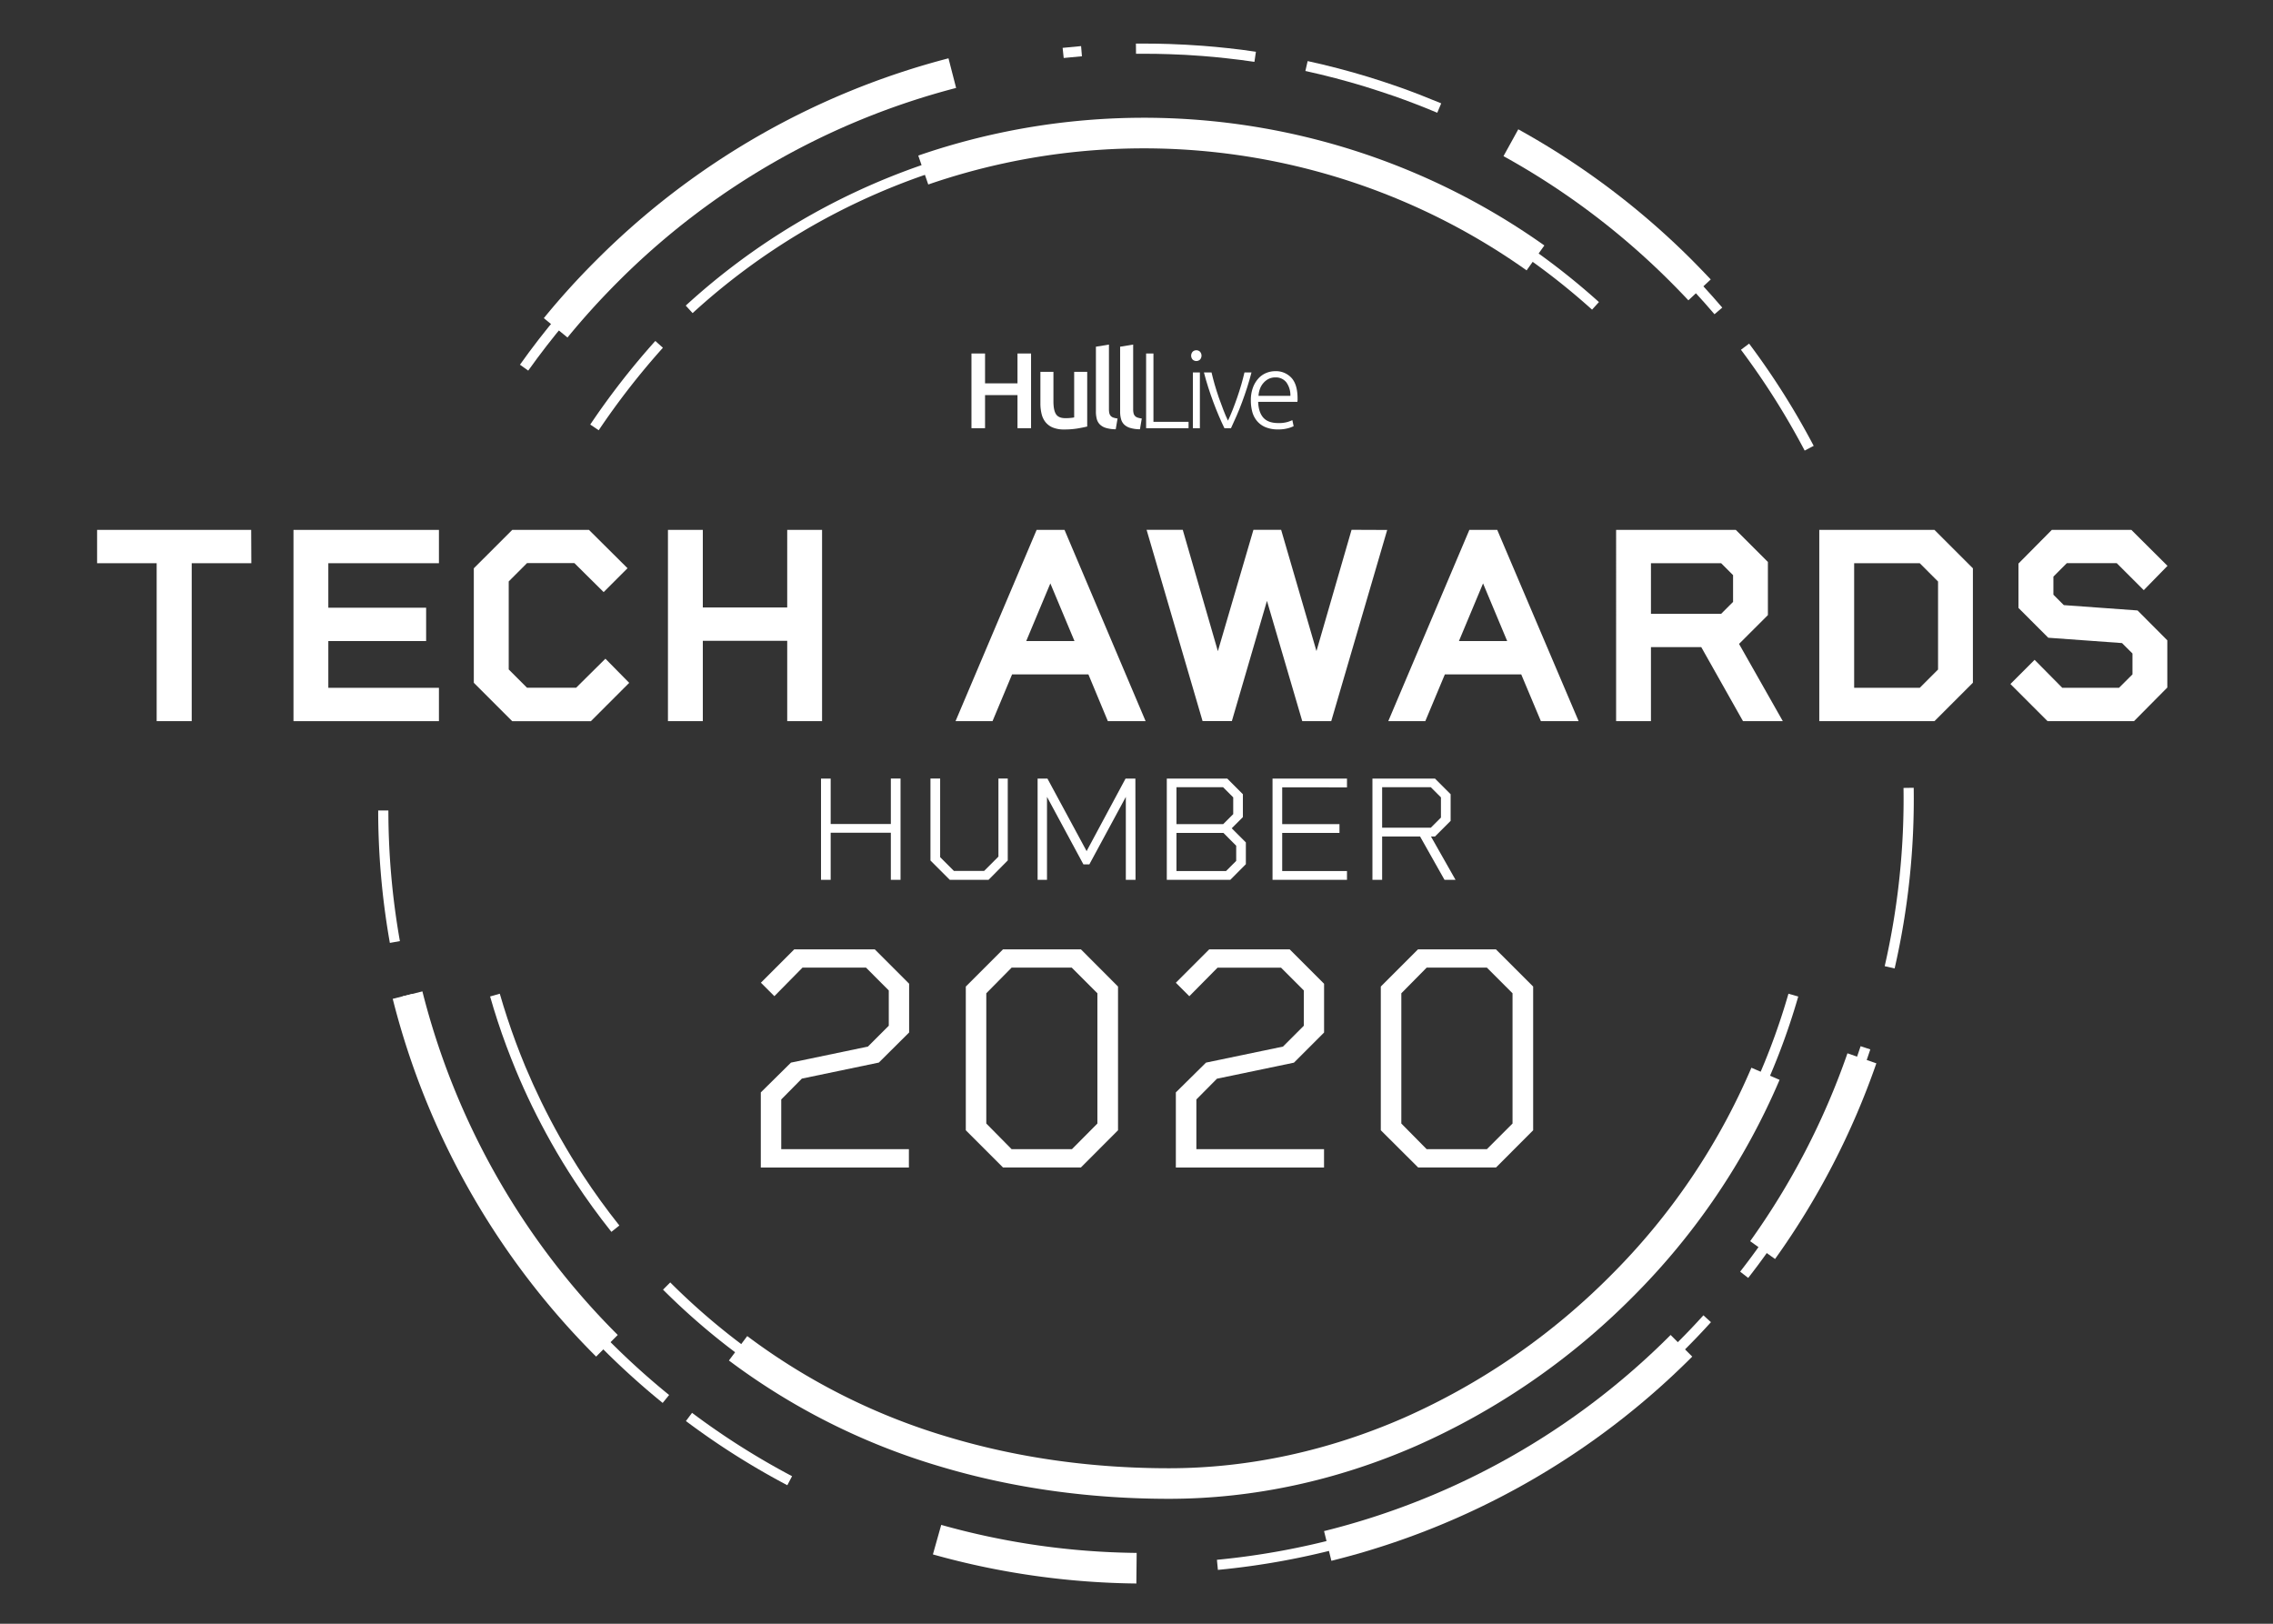 <svg id="Layer_1" data-name="Layer 1" xmlns="http://www.w3.org/2000/svg" xmlns:xlink="http://www.w3.org/1999/xlink" viewBox="0 0 992.13 708.66">

<rect x="0" y="0" width="992.13" height="708.66" fill="#333333" stroke="none"/>

<style>.cls-1,.cls-10,.cls-11,.cls-6,.cls-9{fill:none;}.cls-2{fill:#fff;}.cls-3{fill:#fff;}.cls-4{fill:#fff;}.cls-5{clip-path:url(#clip-path);}.cls-6{stroke:#fff;stroke-width:8px;}.cls-7{fill:#fff;}.cls-8{fill:#fff;}.cls-10,.cls-11,.cls-9{stroke:#fff;stroke-miterlimit:10;}.cls-9{stroke-width:4.45px;}.cls-10{stroke-width:4.45px;}.cls-11{stroke-width:4.45px;}</style>

<defs><clipPath id="clip-path"><rect class="cls-1" x="-304.67" y="-94.94" width="1599.88" height="900"/></clipPath></defs><title>hull_and_humber_tech_awards_2020_logo</title><polygon class="cls-2" points="444.12 154.28 450.04 154.28 450.04 186.88 444.12 186.88 444.12 172.44 429.96 172.44 429.96 186.88 424.03 186.88 424.03 154.28 429.96 154.28 429.96 167.31 444.12 167.31 444.12 154.28 444.12 154.28"/><path class="cls-2" d="M474.61,186.13c-1.1.28-2.52.57-4.28.87a35.56,35.56,0,0,1-5.78.44,12.9,12.9,0,0,1-5-.84,8,8,0,0,1-3.2-2.36,9.14,9.14,0,0,1-1.71-3.59,18.91,18.91,0,0,1-.52-4.59V162.28h5.69v12.88c0,2.64.39,4.52,1.15,5.65s2.11,1.69,4,1.69c.69,0,1.41,0,2.18-.09a10.48,10.48,0,0,0,1.72-.24V162.28h5.69v23.85Z"/><path class="cls-2" d="M487,187.35a15.18,15.18,0,0,1-4.21-.57,6.38,6.38,0,0,1-2.66-1.48,5.24,5.24,0,0,1-1.39-2.4,12.42,12.42,0,0,1-.39-3.27V151.32l5.69-.94v28.17a7.81,7.81,0,0,0,.16,1.74,2.82,2.82,0,0,0,.59,1.2,2.62,2.62,0,0,0,1.15.75,9,9,0,0,0,1.86.41l-.8,4.7Z"/><path class="cls-2" d="M497.57,187.35a15.18,15.18,0,0,1-4.21-.57,6.38,6.38,0,0,1-2.66-1.48,5.22,5.22,0,0,1-1.38-2.4,12,12,0,0,1-.4-3.27V151.32l5.69-.94v28.17a7.81,7.81,0,0,0,.16,1.74,2.82,2.82,0,0,0,.59,1.2,2.62,2.62,0,0,0,1.15.75,9,9,0,0,0,1.86.41l-.8,4.7Z"/><polygon class="cls-3" points="503.46 154.28 500.26 154.28 500.26 186.88 518.79 186.88 518.79 184.1 503.46 184.1 503.46 154.28 503.46 154.28"/><path class="cls-3" d="M523.73,162.56h-3.06v24.32h3.06V162.56Zm-1.55-9.69a2.23,2.23,0,0,0-1.6.63,2.57,2.57,0,0,0,0,3.44,2.35,2.35,0,0,0,3.2,0,2.57,2.57,0,0,0,0-3.44,2.23,2.23,0,0,0-1.6-.63"/><path class="cls-3" d="M546.25,162.56h-3.06q-.57,2.49-1.39,5.34c-.55,1.89-1.15,3.78-1.8,5.64s-1.31,3.67-2,5.41-1.37,3.29-2,4.64q-1-2-2-4.64t-2-5.41c-.64-1.86-1.24-3.75-1.79-5.64s-1-3.68-1.39-5.34H525.5q.86,3.34,1.9,6.58c.69,2.17,1.43,4.28,2.2,6.35s1.57,4.07,2.39,6,1.64,3.72,2.46,5.41h2.85c.79-1.69,1.6-3.5,2.44-5.41s1.64-3.91,2.41-6,1.51-4.18,2.2-6.35,1.33-4.35,1.9-6.58"/><path class="cls-3" d="M549.32,172.77a10.42,10.42,0,0,1,.63-3.06,8,8,0,0,1,1.51-2.56,7.42,7.42,0,0,1,2.25-1.77,6.42,6.42,0,0,1,2.94-.66,5.8,5.8,0,0,1,4.8,2.12,9.64,9.64,0,0,1,1.79,5.93ZM556.61,162a10.28,10.28,0,0,0-3.93.78,9.47,9.47,0,0,0-3.39,2.38,12.16,12.16,0,0,0-2.4,4,15.49,15.49,0,0,0-.91,5.57,18.71,18.71,0,0,0,.65,5.11,10.48,10.48,0,0,0,2.12,4,9.76,9.76,0,0,0,3.72,2.64,14.27,14.27,0,0,0,5.45.94,15.81,15.81,0,0,0,4.26-.52,12.31,12.31,0,0,0,2.47-.9l-.56-2.63a16.14,16.14,0,0,1-2.12.8,13.42,13.42,0,0,1-4,.47q-4.51,0-6.59-2.4c-1.38-1.6-2.11-3.89-2.21-6.87H566.3c0-.22.05-.45.07-.7s0-.5,0-.75q0-6.08-2.66-9a9.17,9.17,0,0,0-7.12-2.92"/><path class="cls-4" d="M341,479.85v21.7h55.72v8H332.08V476.77l13.16-13,33.6-7,9.1-9.1v-15.4L378,422.31H350.28L338,434.77l-5.88-5.88,14.56-14.56h35.14l15,15v21.28L383.6,463.75l-33.6,7Z"/><path class="cls-4" d="M488,430.57v62.72L471.8,509.53h-34l-16.24-16.24V430.57l16.24-16.24h34Zm-9,59.78V433.51l-11.2-11.2H441.56l-11.06,11.2v56.84l11.06,11.2h26.32Z"/><path class="cls-4" d="M522.2,479.85v21.7h55.72v8H513.24V476.77l13.16-13,33.6-7,9.1-9.1v-15.4l-9.94-9.94H531.44l-12.32,12.46-5.88-5.88,14.56-14.56h35.14l15,15v21.28l-13.16,13.16-33.6,7Z"/><path class="cls-4" d="M669.2,430.57v62.72L653,509.53h-34L602.7,493.29V430.57l16.24-16.24h34Zm-9,59.78V433.51L649,422.31H622.72l-11.06,11.2v56.84l11.06,11.2H649Z"/><path class="cls-4" d="M393.07,339.78V384h-4.23V363.44H362.58V384h-4.22v-44.2h4.22v19.83h26.26V339.78Z"/><path class="cls-4" d="M439.87,339.78v35.75L431.48,384h-16.9l-8.45-8.45V339.78h4.23V374.1l6,6h13.2l6.24-6.24V339.78Z"/><path class="cls-4" d="M495.64,384h-4.23v-36.2l-15.92,29.44h-2.6L457,347.78V384h-4.1v-44.2h4.29l17.1,31.66,17-31.66h4.29Z"/><path class="cls-4" d="M543.8,367.67v9.49L537,384H509.29v-44.2h26.39l6.82,6.83v10l-4.87,4.87Zm-30.29-8h20.41l4.36-4.35V348l-4.42-4.42H513.51Zm26.07,16.06V369.1L534,363.51H513.51v16.64h21.65Z"/><path class="cls-4" d="M559.66,343.62v16.05h25v3.84h-25v16.64h28.28V384h-32.5v-44.2h32.5v3.84Z"/><path class="cls-4" d="M630.51,384l-10.66-18.91H603.28V384h-4.23v-44.2h27.3l6.83,6.83v11.63l-6.83,6.83H624.6L635.32,384Zm-27.23-22.75h21.25l4.42-4.42V348l-4.42-4.42H603.28Z"/><g class="cls-5"><path class="cls-6" d="M105.68,241.81h-26v68.93H72.38V241.81h-26v-6.54h59.27Z"/><path class="cls-6" d="M139.31,241.81v27.42H182v6.55H139.31v28.41h48.28v6.55H132.1V235.27h55.49v6.54Z"/><path class="cls-6" d="M269,298l-12.76,12.76h-31l-14.43-14.43V249.69l14.43-14.42h30.19L268.24,248l-4.77,4.77-11.1-11h-24l-10.32,10.33v41.73l10.32,10.32h24.75l11.1-11Z"/><path class="cls-6" d="M354.82,235.27v75.47h-7.21V275.67H302.77v35.07h-7.22V235.27h7.22v33.85h44.84V235.27Z"/><path class="cls-6" d="M477.73,290.32H439.1l-8.54,20.42h-7.44l32-75.47H462L494,310.74h-7.77ZM475,283.77l-16.54-39.51-16.53,39.51Z"/><path class="cls-6" d="M600.16,235.27l-22.09,75.47h-6.66L553,248l-18.31,62.71H527.9l-22.09-75.47h7.44l18.31,63.26,18.54-63.26h6.1l18.43,63.26,18.31-63.26Z"/><path class="cls-6" d="M666.65,290.32H628l-8.54,20.42H612l32-75.47h6.88L683,310.74h-7.77Zm-2.78-6.55-16.54-39.51L630.8,283.77Z"/><path class="cls-6" d="M763.13,310.74l-18.21-32.3h-28.3v32.3h-7.21V235.27H756l11.66,11.65v19.87L756,278.44h-3l18.31,32.3Zm-46.51-38.85h36.29l7.55-7.54v-15l-7.55-7.55H716.62Z"/><path class="cls-6" d="M857.14,249.69v46.62l-14.43,14.43H798.09V235.27h44.62Zm-7.21,2.45L839.6,241.81H805.31v62.38H839.6l10.33-10.32Z"/><path class="cls-6" d="M942,281.11v17.31l-12.21,12.32h-34.4l-12.21-12.21,4.88-4.88,10.43,10.54h28.08l8.22-8.21V283.55L928,276.78l-32.19-2.33-10.77-10.77V247.59l12.21-12.32h31.41L940.45,247l-4.77,4.88-10.1-10.1H900.49L892.28,250v11.21l6.77,6.77,32.19,2.33Z"/></g><path class="cls-4" d="M105.68,241.81h-26v68.93H72.38V241.81h-26v-6.54h59.27Z"/><path class="cls-4" d="M139.31,241.81v27.42H182v6.55H139.31v28.41h48.28v6.55H132.1V235.27h55.49v6.54Z"/><path class="cls-4" d="M269,298l-12.76,12.76h-31l-14.43-14.43V249.69l14.43-14.42h30.19L268.24,248l-4.77,4.77-11.1-11h-24l-10.32,10.33v41.73l10.32,10.32h24.75l11.1-11Z"/><path class="cls-4" d="M354.82,235.27v75.47h-7.21V275.67H302.77v35.07h-7.22V235.27h7.22v33.85h44.84V235.27Z"/><path class="cls-4" d="M477.73,290.32H439.1l-8.54,20.42h-7.44l32-75.47H462L494,310.74h-7.77ZM475,283.77l-16.54-39.51-16.53,39.51Z"/><path class="cls-4" d="M600.16,235.27l-22.09,75.47h-6.66L553,248l-18.31,62.71H527.9l-22.09-75.47h7.44l18.31,63.26,18.54-63.26h6.1l18.43,63.26,18.31-63.26Z"/><path class="cls-4" d="M666.65,290.32H628l-8.54,20.42H612l32-75.47h6.88L683,310.74h-7.77Zm-2.78-6.55-16.54-39.51L630.8,283.77Z"/><path class="cls-4" d="M763.13,310.74l-18.21-32.3h-28.3v32.3h-7.21V235.27H756l11.66,11.65v19.87L756,278.44h-3l18.31,32.3Zm-46.51-38.85h36.29l7.55-7.54v-15l-7.55-7.55H716.62Z"/><path class="cls-4" d="M857.14,249.69v46.62l-14.43,14.43H798.09V235.27h44.62Zm-7.21,2.45L839.6,241.81H805.31v62.38H839.6l10.33-10.32Z"/><path class="cls-4" d="M942,281.11v17.31L929.8,310.74H895.39l-12.21-12.21,4.89-4.88,10.43,10.54h28.08L934.8,296V283.55L928,276.78l-32.19-2.33-10.77-10.77V247.59l12.21-12.32h31.41L940.46,247l-4.78,4.88-10.1-10.1H900.5L892.29,250v11.21l6.77,6.77,32.18,2.33Z"/><path class="cls-7" d="M175.74,434.85a332.18,332.18,0,0,0,87.6,154.07,337.74,337.74,0,0,0,25.91,23.37l2.81-3.46a332.79,332.79,0,0,1-25.57-23.06,327.8,327.8,0,0,1-86.44-152l-4.31,1.08Z"/><path class="cls-8" d="M531.6,685.16a332.48,332.48,0,0,0,203.89-96.24q5.84-5.82,11.31-11.87l-3.29-3q-5.41,6-11.16,11.71a328.07,328.07,0,0,1-201.18,95l.43,4.43Z"/><path class="cls-7" d="M405.17,80.52A288.68,288.68,0,0,1,666.34,118l7.75-10.87A302,302,0,0,0,400.81,67.9l4.36,12.62Z"/><path class="cls-8" d="M318.12,593.74A290.46,290.46,0,0,0,410.26,640c32.54,9.75,66.37,14.14,100,14.14,36.87,0,73.48-8.05,107.86-23.08a309.49,309.49,0,0,0,94.49-65,300.53,300.53,0,0,0,64.15-94.78L764.46,466a287.21,287.21,0,0,1-61.31,90.57,296.2,296.2,0,0,1-90.4,62.23c-32.79,14.34-67.59,22-102.51,22-32.45,0-65-4.24-96.15-13.57a276.9,276.9,0,0,1-87.93-44.11l-8,10.66Z"/><path class="cls-7" d="M171.42,435.94A336.73,336.73,0,0,0,260.2,592.07l9.44-9.44a323.28,323.28,0,0,1-85.27-149.95l-13,3.26Z"/><path class="cls-7" d="M407.21,678.41A337.82,337.82,0,0,0,453.49,688a342.1,342.1,0,0,0,42.51,3.1l.14-13.35a326.8,326.8,0,0,1-85.31-12.23l-3.62,12.85Z"/><path class="cls-8" d="M581.14,681.19a336.76,336.76,0,0,0,157.5-89.12l-9.44-9.44a323.4,323.4,0,0,1-151.27,85.6l3.21,13Z"/><path class="cls-7" d="M774.77,549.49A335.8,335.8,0,0,0,819,464.08l-12.61-4.38a322.45,322.45,0,0,1-42.47,82l10.85,7.77Z"/><path class="cls-8" d="M247.7,147.3q10.25-12.53,21.94-24.23A323.37,323.37,0,0,1,417.33,38.38L414,25.45A336.86,336.86,0,0,0,260.2,113.63Q248,125.79,237.37,138.85l10.33,8.45Z"/><path class="cls-7" d="M656.26,68.15a325.16,325.16,0,0,1,72.94,54.92q4,4,7.75,8l9.76-9.11q-4-4.23-8.07-8.35a338.64,338.64,0,0,0-75.93-57.17l-6.45,11.69Z"/><path class="cls-7" d="M302.24,136.72A290.93,290.93,0,0,1,403.72,76.31c32.58-11.25,66.79-16,101-16,68.18,0,136.06,26.14,190.19,74.83l3-3.31c-54.92-49.4-123.85-76-193.17-76-34.58,0-69.29,4.78-102.42,16.22a295.27,295.27,0,0,0-103,61.32l3,3.29Z"/><path class="cls-8" d="M213.93,434.92q3.1,10.89,7.08,21.57,2,5.34,4.18,10.63,3.3,7.94,7.08,15.71,3.91,8,8.34,15.88,4.84,8.6,10.31,16.92,7.41,11.28,15.94,22l3.48-2.77q-8.4-10.56-15.7-21.68-5.38-8.21-10.16-16.67-4.35-7.72-8.21-15.64-3.72-7.65-7-15.47-2.16-5.21-4.12-10.47-3.9-10.51-7-21.24l-4.27,1.22Z"/><path class="cls-8" d="M289.41,562.86a297.08,297.08,0,0,0,495.5-127.94l-4.28-1.22a292.61,292.61,0,0,1-488.08,126l-3.14,3.15Z"/><path class="cls-8" d="M299.41,620.21a331.27,331.27,0,0,0,44.24,28l2.08-3.94a326.81,326.81,0,0,1-43.66-27.65l-2.66,3.56Z"/><path class="cls-7" d="M763.07,557.73A331.66,331.66,0,0,0,816.36,458l-4.23-1.4A326.89,326.89,0,0,1,759.55,555l3.52,2.74Z"/><path class="cls-7" d="M464.25,25.31q4-.42,8-.75l-.37-4.44q-4,.33-8.06.77l.47,4.42Z"/><path class="cls-7" d="M495.86,23.46c1.18,0,2.37,0,3.56,0q5.43,0,10.86.18,7.25.22,14.47.79c3.54.27,7.06.6,10.59,1q6.1.66,12.2,1.56l.65-4.4Q542,21.64,535.82,21c-3.57-.39-7.15-.73-10.73-1q-7.32-.55-14.67-.8c-3.67-.12-7.33-.18-11-.18-1.21,0-2.41,0-3.61,0l.05,4.45Z"/><path class="cls-8" d="M569.9,31q6.54,1.44,13,3.13t13,3.69q6.4,2,12.75,4.18,4.56,1.6,9.08,3.34,4.83,1.86,9.61,3.87l1.73-4.1q-4.85-2-9.74-3.92-4.59-1.77-9.21-3.39-6.42-2.25-12.92-4.24t-13.22-3.74q-6.57-1.71-13.21-3.16l-1,4.35Z"/><path class="cls-7" d="M751.74,134.25q-8.61-10.08-18.14-19.62l-3.14,3.15q9.4,9.41,17.89,19.36l3.39-2.89Z"/><path class="cls-8" d="M230.59,161.71q3.89-5.46,8-10.77t8.52-10.54q4.31-5.11,8.85-10.08c2.17-2.38,4.39-4.73,6.63-7q3.62-3.72,7.34-7.33l-3.09-3.2q-3.78,3.66-7.44,7.43-3.42,3.52-6.73,7.14-4.59,5-9,10.22t-8.63,10.68q-4.16,5.37-8.09,10.91l3.62,2.58Z"/><path class="cls-9" d="M824.81,422.17a329.82,329.82,0,0,0,8.27-78.32"/><path class="cls-10" d="M172.36,411.13a329.52,329.52,0,0,1-5.06-57.4"/><path class="cls-11" d="M789.68,195.62a330,330,0,0,0-28-44.31"/><path class="cls-10" d="M287.69,150.29a330,330,0,0,0-28.21,36.24"/></svg>